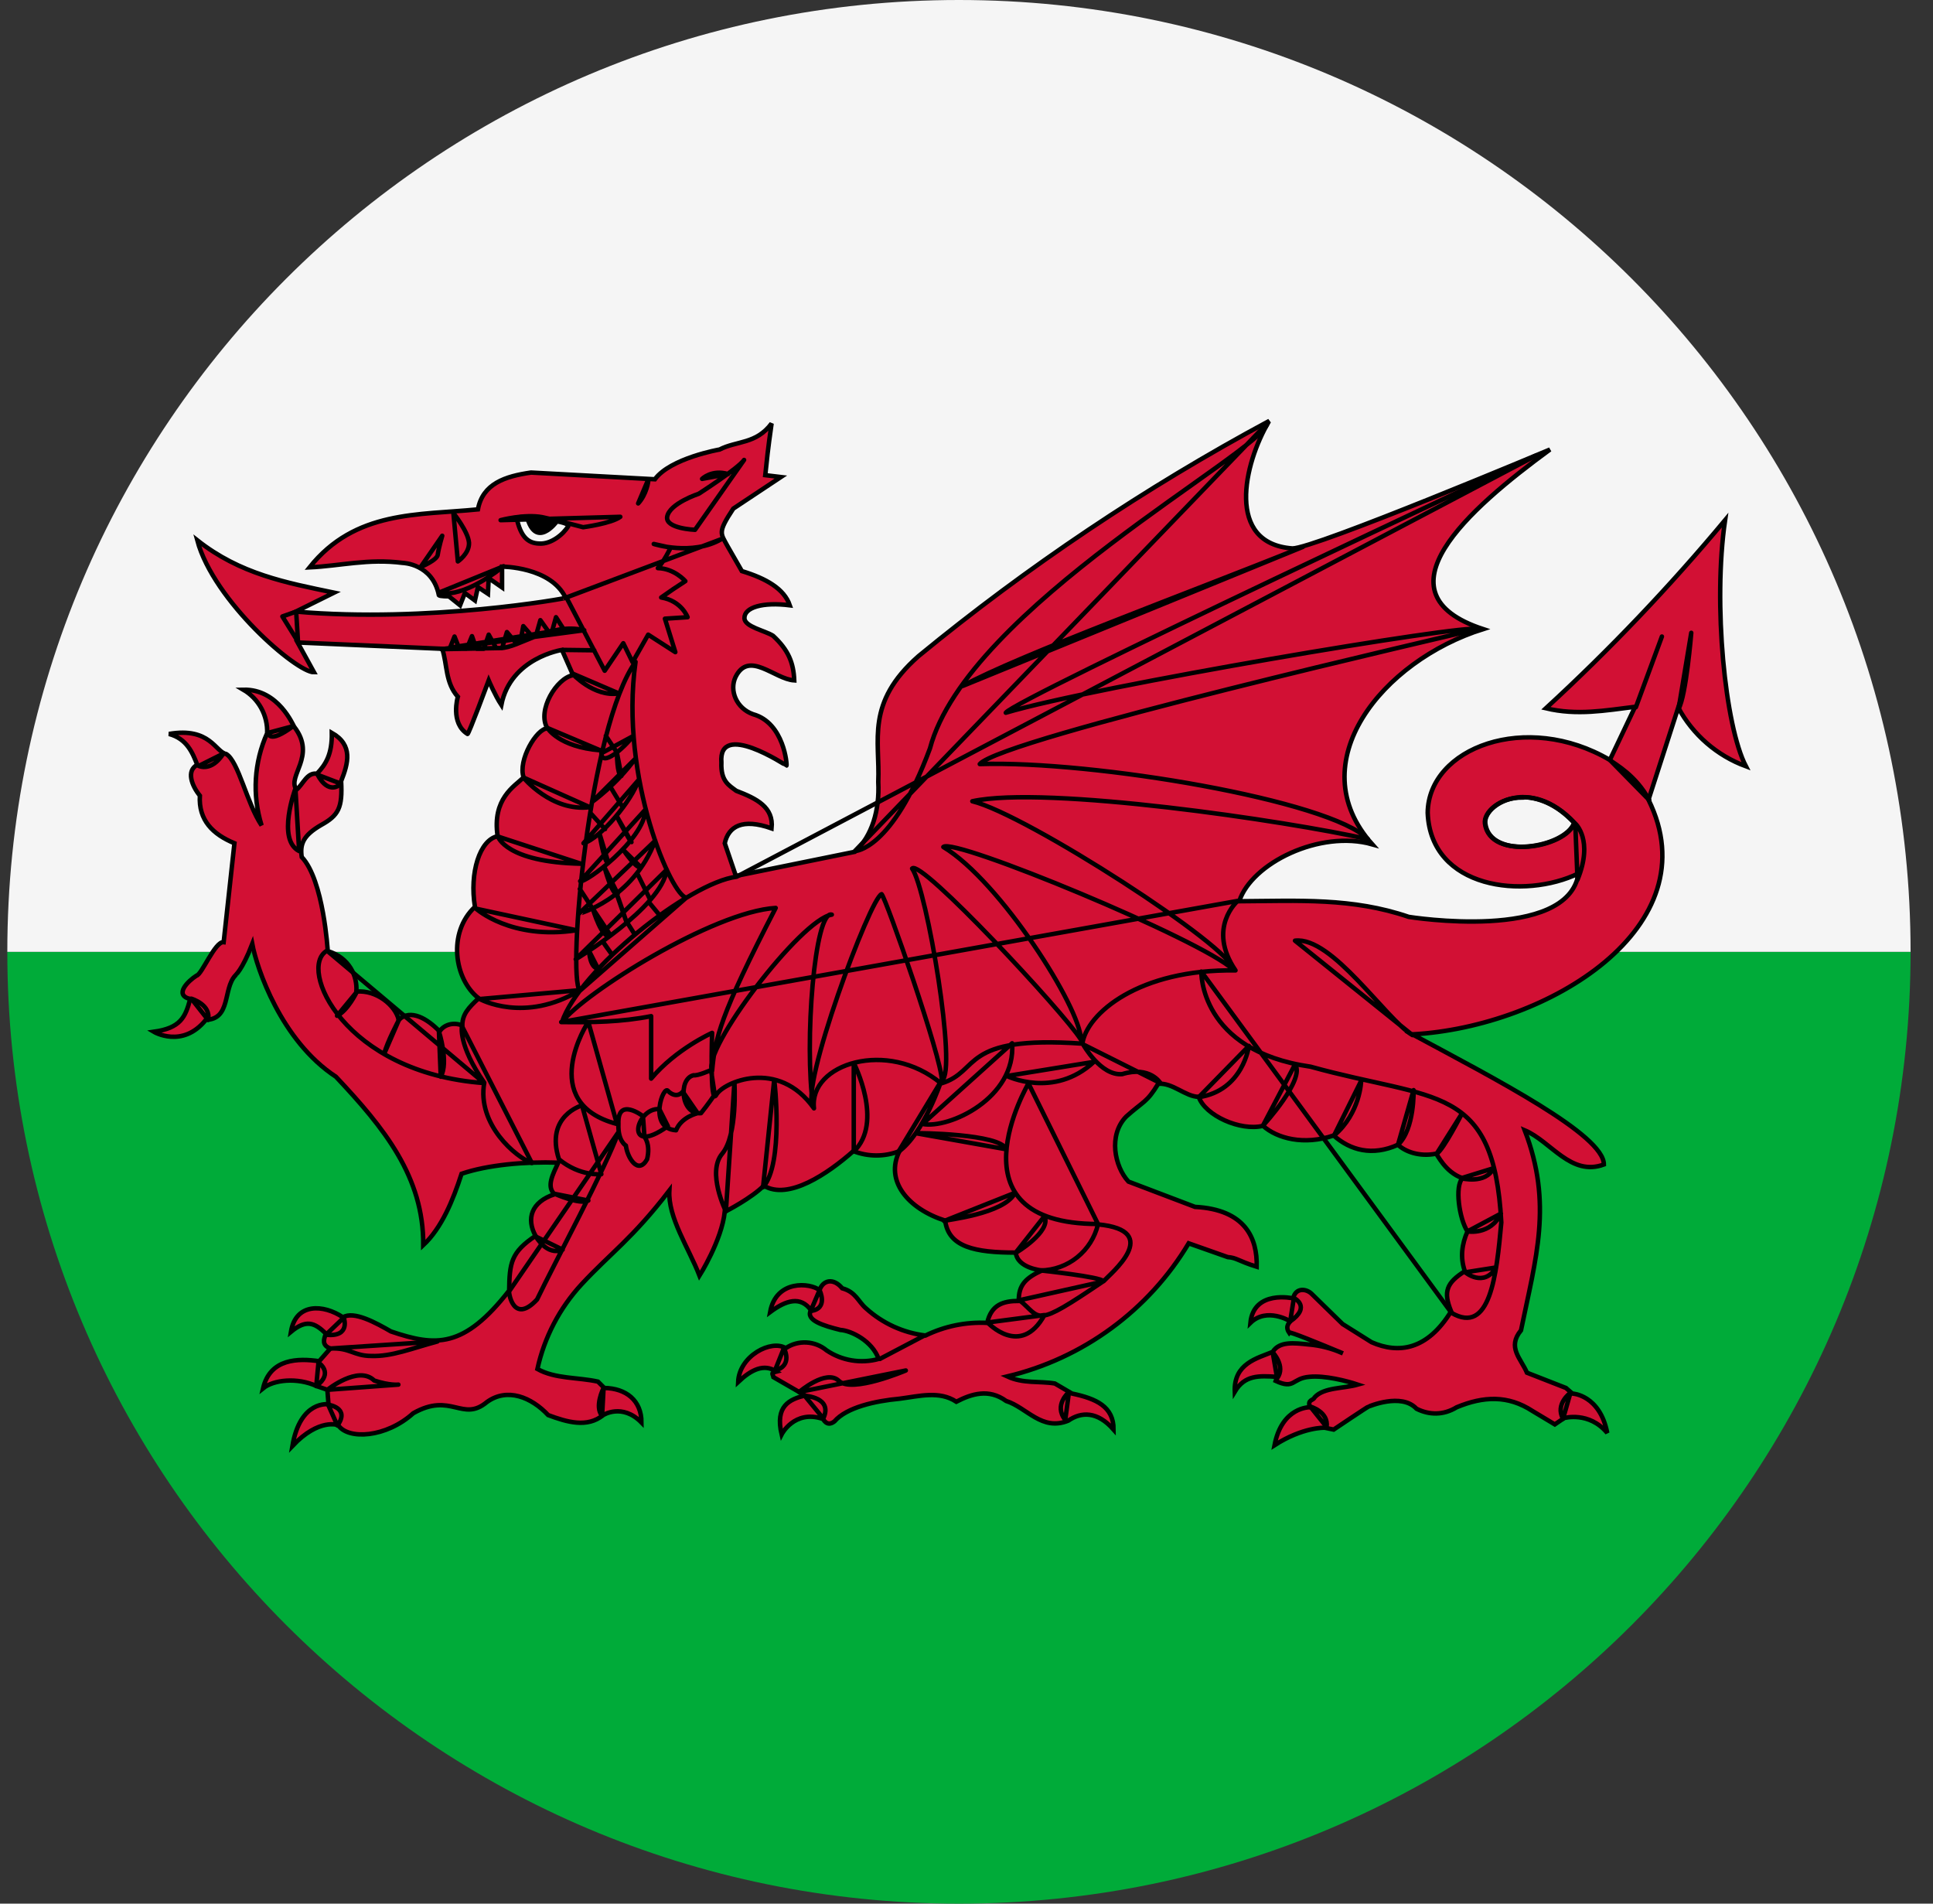 <svg width="65" height="64" viewBox="0 0 65 64" fill="none" xmlns="http://www.w3.org/2000/svg">
<rect x="0" y="0" width="65" height="64" fill="#333333" stroke="none"/>
<g id="Rounded=Wales (GB-WLS)">
<g clip-path="url(#clip0_2909_185486)">
<path id="Vector" d="M0.246 32H64.246V64H0.246V32Z" fill="#00AB39"/>
<path id="Vector_2" d="M0.246 0H64.246V32H0.246V0Z" fill="#F5F5F5"/>
<g id="Group">
<path id="Vector_3" d="M42.683 14.15C38.503 16.398 34.551 19.049 30.883 22.062C29.096 23.637 29.596 24.887 29.533 26.288C29.583 27.238 29.321 28.113 28.746 28.637L24.746 29.45L24.371 28.35C24.496 27.788 24.958 27.5 25.946 27.85C26.021 27.137 25.446 26.85 24.758 26.587C24.508 26.4 24.233 26.262 24.258 25.637C24.146 24.212 26.433 25.738 26.446 25.738C26.471 25.738 26.371 24.3 25.321 24.012C24.758 23.812 24.521 23.212 24.733 22.762C25.183 21.85 26.046 22.837 26.708 22.875C26.683 22.275 26.508 21.85 25.996 21.375C25.721 21.2 25.046 21.075 25.033 20.788C25.021 20.413 25.658 20.238 26.558 20.35C26.371 19.8 25.771 19.45 24.946 19.2L24.458 18.35C24.233 17.925 24.121 17.913 24.658 17.1L26.258 16.038L25.733 15.975C25.796 15.4 25.808 15.2 25.946 14.238C25.421 14.938 24.783 14.812 24.196 15.113C24.196 15.113 22.546 15.4 22.021 16.113L17.858 15.887C16.983 16.012 16.233 16.262 16.071 17.125C14.071 17.325 11.946 17.15 10.408 19.075C11.458 19.025 12.371 18.775 13.546 18.925C13.546 18.925 14.546 18.95 14.758 20.012C14.783 20.05 15.096 20.05 15.096 20.05L15.471 20.35L15.633 19.938L15.971 20.188L16.071 19.738L16.408 19.962L16.433 19.438L16.883 19.75V19.05C16.883 19.05 18.521 19.05 19.021 20.1C19.046 20.113 14.421 20.95 9.946 20.562L11.233 19.925C9.608 19.587 8.071 19.3 6.633 18.163C7.183 20.212 9.983 22.613 10.558 22.6L10.008 21.6L14.871 21.812C15.046 22.35 14.971 22.95 15.396 23.425C15.396 23.425 15.133 24.312 15.721 24.675C15.746 24.725 16.433 22.875 16.433 22.875C16.433 22.875 16.646 23.375 16.858 23.7C17.171 22.113 18.896 21.85 18.896 21.85L19.271 22.7C18.721 22.788 18.046 23.887 18.408 24.488C18.046 24.488 17.408 25.562 17.608 26.137C17.296 26.438 16.546 26.85 16.733 28.113C16.133 28.238 15.783 29.337 15.971 30.488C15.046 31.35 15.271 32.925 16.096 33.562C15.758 33.875 15.546 34.1 15.546 34.475C15.221 34.35 14.921 34.462 14.783 34.675C14.383 34.263 13.808 33.9 13.408 34.288C13.296 33.8 12.658 33.275 11.983 33.337C12.021 32.825 11.758 32.2 11.021 31.975C11.021 31.975 10.883 29.587 10.146 28.812C10.083 28.375 10.196 28.087 10.796 27.738C11.383 27.413 11.521 27.163 11.471 26.262C11.708 25.663 11.883 25.05 11.158 24.637C11.171 25.35 10.958 25.7 10.658 26.012C10.321 25.962 10.196 26.363 9.971 26.55C9.633 26.1 10.658 25.425 9.896 24.438C9.858 24.4 9.371 23.163 8.183 23.188C8.436 23.336 8.644 23.551 8.785 23.808C8.926 24.066 8.995 24.357 8.983 24.65C8.544 25.626 8.477 26.729 8.796 27.75C8.296 27 8.021 25.6 7.608 25.35C7.246 25.288 7.071 24.438 5.683 24.675C6.283 24.837 6.471 25.3 6.633 25.712C6.258 25.913 6.446 26.413 6.721 26.75C6.671 27.575 7.158 28.05 7.883 28.35L7.521 31.675C7.233 31.637 6.783 32.775 6.608 32.8C6.333 32.975 5.833 33.45 6.396 33.587C6.233 34.2 6.071 34.562 5.171 34.688C5.171 34.688 6.133 35.263 6.921 34.288C7.771 34.263 7.496 33.25 7.908 32.8C7.908 32.788 8.133 32.638 8.483 31.738C8.633 32.538 9.446 34.987 11.296 36.2C12.921 37.925 14.246 39.562 14.233 41.862C14.858 41.275 15.233 40.35 15.521 39.462C16.396 39.163 17.646 39.05 18.771 39.087C18.583 39.5 18.371 39.888 18.646 40.15C17.858 40.413 17.696 40.975 18.008 41.55C17.183 42.1 17.133 42.462 17.121 43.388C15.596 45.337 14.658 45.275 13.146 44.763C12.646 44.475 11.896 44.062 11.533 44.288C10.883 43.85 9.946 43.788 9.783 44.775C10.283 44.362 10.571 44.45 10.958 44.837C10.883 45.038 10.821 45.225 11.108 45.337L10.733 45.763C10.033 45.663 9.083 45.663 8.846 46.675C9.196 46.388 9.996 46.3 10.646 46.6L11.008 46.725L11.046 47.212C11.046 47.212 10.096 47.062 9.833 48.612C10.733 47.663 11.371 47.913 11.371 47.913C11.708 48.413 12.983 48.337 13.896 47.513C15.171 46.788 15.546 47.825 16.371 47.138C17.058 46.638 17.871 46.975 18.433 47.575C19.071 47.812 19.746 48.013 20.283 47.575C20.283 47.575 20.921 47.163 21.571 47.825C21.571 47.075 21.046 46.675 20.321 46.663L20.108 46.45C19.433 46.3 18.671 46.362 18.071 46.025C18.304 44.959 18.818 43.976 19.558 43.175C20.533 42.125 21.258 41.65 22.508 40.025C22.458 40.938 23.158 41.95 23.521 42.888C23.521 42.888 24.271 41.7 24.371 40.737C24.396 40.737 25.296 40.263 25.683 39.862C26.508 40.362 27.833 39.462 28.696 38.7C29.194 38.895 29.748 38.895 30.246 38.7C29.746 39.7 30.533 40.638 31.783 41.038C31.896 41.925 32.783 42.112 34.158 42.112C34.208 42.638 35.033 42.712 35.033 42.712C34.508 42.962 34.246 43.188 34.258 43.737C33.733 43.737 33.333 43.862 33.196 44.475C32.48 44.439 31.766 44.586 31.121 44.9C30.376 44.81 29.677 44.491 29.121 43.987C28.858 43.763 28.783 43.438 28.321 43.312C28.021 42.95 27.671 43.038 27.558 43.375C27.246 43.125 26.096 43.013 25.896 44.112C26.433 43.712 26.921 43.562 27.271 44.05C27.071 44.388 27.708 44.575 28.258 44.712C28.633 44.737 29.333 45.087 29.546 45.688C29.251 45.768 28.942 45.785 28.64 45.735C28.337 45.685 28.05 45.571 27.796 45.4C27.605 45.241 27.369 45.148 27.121 45.134C26.873 45.12 26.628 45.187 26.421 45.325C25.946 45.025 24.858 45.575 24.821 46.462C25.271 46.038 25.696 45.837 26.108 46.112C25.908 46.163 25.983 46.175 26.008 46.3L27.071 46.913C26.546 47.05 26.058 47.263 26.283 48.225C26.283 48.225 26.708 47.388 27.658 47.7C27.683 47.675 27.783 48 28.058 47.788C28.471 47.312 29.433 47.1 30.246 47.025C30.921 46.938 31.583 46.75 32.158 47.125C32.671 46.862 33.246 46.675 33.833 47.1C34.533 47.325 35.033 48.125 35.921 47.763C36.358 47.462 36.896 47.438 37.446 48.062C37.446 47.288 36.871 47.025 36.046 46.85L35.471 46.513C34.946 46.425 34.408 46.525 33.871 46.275C35.135 45.973 36.325 45.422 37.373 44.653C38.42 43.885 39.304 42.915 39.971 41.8L41.283 42.263C41.596 42.288 41.621 42.388 42.258 42.587C42.283 41.638 41.883 40.663 40.183 40.575L37.946 39.725C37.483 39.225 37.258 38.163 37.871 37.538C38.458 37.013 38.558 37.075 38.946 36.438C39.421 36.388 39.871 36.875 40.308 36.875C40.521 37.5 41.708 38.038 42.471 37.85C42.946 38.275 43.846 38.513 44.846 38.175C45.408 38.675 46.146 38.875 47.008 38.487C47.246 38.712 47.721 38.9 48.283 38.788C48.333 38.788 48.571 39.4 49.183 39.612C48.908 39.862 49.071 40.987 49.346 41.4C49.158 41.825 49.096 42.275 49.258 42.737C48.646 43.125 48.521 43.425 48.796 44.087C47.996 45.388 47.033 45.525 46.121 45.125L45.146 44.513L44.108 43.5C43.933 43.325 43.571 43.275 43.483 43.65C43.483 43.65 42.158 43.35 42.046 44.475C42.596 43.938 43.383 44.413 43.383 44.425C43.383 44.45 43.196 44.575 43.346 44.8C43.371 44.763 44.321 45.15 45.158 45.5C44.791 45.335 44.398 45.233 43.996 45.2C43.521 45.15 43.021 45.087 42.796 45.45C42.283 45.663 41.483 45.837 41.521 46.788C41.858 46.225 42.333 46.25 42.933 46.288C42.933 46.337 42.908 46.388 42.896 46.425C43.546 46.725 43.433 46.337 44.033 46.288C44.546 46.237 45.283 46.425 45.658 46.55C45.171 46.688 44.521 46.638 44.208 46.975C44.158 47.1 43.958 47.038 44.046 47.312C44.046 47.312 43.108 47.288 42.858 48.587C43.808 47.975 44.533 48 44.546 48L44.846 48.062C44.846 48.062 45.996 47.288 46.021 47.288C46.033 47.288 47.121 46.812 47.633 47.362C48.058 47.575 48.533 47.587 48.983 47.312C49.883 46.938 50.708 46.9 51.533 47.438L52.283 47.888L52.596 47.675C52.596 47.675 53.433 47.438 54.046 48.175C53.796 46.888 52.871 46.85 52.871 46.85L52.658 46.663L51.346 46.15C51.146 45.675 50.671 45.3 51.146 44.725C51.646 42.288 52.221 40.475 51.271 38C52.158 38.375 52.821 39.562 53.933 39.15C53.933 38.15 50.283 36.275 47.496 34.775C52.058 34.525 57.546 31.163 55.433 26.887L56.433 23.788C56.925 24.701 57.734 25.404 58.708 25.762C58.008 24.413 57.596 20.312 58.008 17.488C56.142 19.726 54.129 21.839 51.983 23.812C53.033 24.062 53.971 23.887 54.983 23.762L54.133 25.55C51.321 23.9 48.033 25.137 48.008 27.325C48.108 29.887 51.258 30.25 53.083 29.363C52.721 31.688 47.371 30.825 47.371 30.825C45.471 30.175 43.658 30.288 41.671 30.3C42.083 29.025 44.383 27.887 46.146 28.387C43.683 25.637 46.496 22.212 49.871 21.15C46.183 19.938 49.371 17.125 52.121 15.113C52.121 15.113 44.183 18.45 43.458 18.438C41.208 18.275 41.821 15.6 42.671 14.162L42.683 14.15ZM17.746 17.375C17.933 17.375 18.146 17.4 18.321 17.438C18.683 17.525 19.121 17.575 19.108 17.688C18.946 17.962 18.533 18.3 18.133 18.275C17.733 18.262 17.508 18.025 17.371 17.413C17.408 17.387 17.558 17.375 17.746 17.375V17.375ZM51.183 26.8C51.696 26.8 52.321 27.012 52.933 27.663C52.633 28.5 50.096 28.938 49.933 27.688C49.883 27.312 50.421 26.812 51.183 26.812V26.8Z" fill="#D21034" stroke="black" stroke-width="0.15"/>
<path id="Vector_4" d="M20.371 24.738L20.746 25.3L20.371 24.738ZM20.746 25.312C20.746 25.312 20.746 26.062 20.896 26.087L20.746 25.312ZM20.546 26.488L20.946 27.15L20.546 26.488ZM19.846 27.325L20.346 27.875L19.846 27.325ZM20.746 27.45C20.746 27.475 21.196 28.312 21.234 28.312L20.746 27.45ZM20.159 28.025C20.159 28.025 20.321 29.05 20.459 29.012L20.159 28.025ZM19.496 29.887L19.946 30.575L19.496 29.887ZM20.334 29.175C20.334 29.175 20.584 30.137 20.771 30.05L20.334 29.175ZM20.971 28.587C20.984 28.613 21.421 29.238 21.546 29.15L20.971 28.587ZM21.446 29.4L21.859 30.238L21.446 29.4ZM20.734 30.05C20.759 30.075 21.084 31.05 21.084 31.05L20.734 30.05ZM19.934 30.55C19.934 30.55 20.246 31.625 20.534 31.45L19.934 30.55ZM19.809 31.975C19.809 31.975 19.834 32.538 20.109 32.562L19.809 31.975ZM20.296 31.688C20.296 31.712 20.584 32.1 20.584 32.1L20.296 31.688ZM21.096 31.025L21.334 31.4L21.096 31.025ZM21.834 30.35L22.196 30.788L21.834 30.35ZM20.221 25.325C20.234 25.8 20.984 25.15 21.284 24.75L20.221 25.325ZM19.909 26.962C19.909 26.962 20.721 26.387 21.359 25.512L19.909 26.962ZM19.621 28.35C20.196 28.188 21.259 26.9 21.471 26.225L19.621 28.35ZM19.509 29.625C19.671 29.7 21.659 28.262 21.709 27.212L19.509 29.625ZM19.459 30.725C19.459 30.712 21.271 30.262 22.034 28.262L19.459 30.725ZM19.359 32.25C19.359 32.25 22.259 30.512 22.421 29.238L19.359 32.25ZM41.996 35.163C41.996 35.163 41.809 36.663 40.309 36.888L41.996 35.163ZM42.471 37.837C42.496 37.825 43.909 36.263 43.546 35.788L42.471 37.837ZM45.771 36.337C45.771 36.337 45.746 37.425 44.859 38.175L45.771 36.337ZM47.534 36.65C47.534 36.65 47.571 37.962 47.009 38.487L47.534 36.65ZM49.159 37.438C49.159 37.438 48.534 38.663 48.309 38.788L49.159 37.438ZM49.134 39.612C49.134 39.612 49.959 39.825 50.221 39.275L49.134 39.612ZM49.346 41.4C49.346 41.4 50.121 41.538 50.471 40.8L49.346 41.4ZM49.271 42.775C49.271 42.775 49.896 43.3 50.309 42.612L49.271 42.775ZM40.396 32.663C40.396 32.663 40.321 35.325 44.071 35.862C48.259 37.025 50.234 36.413 50.484 41.1C50.321 42.888 50.109 44.9 48.809 44.138L40.396 32.663ZM36.421 35.112C36.421 35.112 37.009 36.175 37.734 36.112C38.671 35.825 39.021 36.413 39.021 36.413L36.421 35.112ZM33.859 36.175C33.859 36.175 35.434 36.95 36.784 35.7L33.859 36.175ZM34.034 35.075C34.171 36.913 31.909 37.962 31.021 37.788L34.034 35.075ZM34.146 42.125C34.159 42.125 35.371 41.4 35.121 40.888L34.146 42.125ZM31.746 41.05C31.771 41.013 33.771 40.825 34.134 40.1L31.746 41.05ZM30.809 38.1C30.809 38.087 33.646 38.112 33.834 38.638L30.809 38.1ZM34.584 36.425C34.584 36.425 31.809 41.15 36.921 41.15L34.584 36.425ZM31.646 36.35C31.646 36.35 31.059 38.125 30.209 38.725L31.646 36.35ZM28.709 35.737C28.709 35.737 29.734 37.737 28.709 38.712V35.737ZM26.034 36.3C26.046 36.337 26.359 39.125 25.659 39.913L26.034 36.3ZM24.696 36.388C24.696 36.388 24.809 38.163 24.284 38.788C23.759 39.413 24.409 40.725 24.409 40.725L24.696 36.388ZM18.021 41.575C18.021 41.575 18.396 42.237 18.921 42.013L18.021 41.575ZM18.659 40.138C18.659 40.138 19.496 40.513 19.784 40.362L18.659 40.138ZM19.571 37.163C19.571 37.163 18.321 37.513 18.796 38.975C19.509 39.562 20.221 39.475 20.221 39.475L19.571 37.163ZM17.121 43.413C17.096 43.413 17.246 44.562 18.059 43.688C18.621 42.513 20.396 39.212 20.796 38.062L17.121 43.413ZM21.621 37.525C21.621 37.525 20.759 36.862 20.796 37.788C20.771 38.362 21.046 38.513 21.046 38.513C21.096 38.925 21.459 39.513 21.759 38.975C21.884 38.462 21.671 38.225 21.671 38.225L21.621 37.525ZM22.171 37.288C21.384 37.225 20.971 38.925 22.459 37.862L22.171 37.288ZM22.959 36.7C22.959 36.7 22.771 36.962 22.471 36.688C22.321 36.413 21.759 37.938 22.734 38C22.909 37.55 23.459 37.425 23.459 37.425L22.959 36.7ZM23.909 35.975C23.909 35.975 23.471 36.175 23.321 36.15C22.796 36.275 22.896 37.487 23.571 37.425C23.784 37.163 24.034 36.8 24.034 36.8L23.909 35.975ZM19.784 34.362C19.759 34.362 18.034 37.075 20.746 37.788L19.784 34.362ZM41.621 30.288C41.621 30.288 40.571 31.188 41.546 32.625C38.296 32.575 36.546 34.075 36.396 35.087C32.246 34.8 32.996 36.025 31.646 36.425C29.846 34.925 27.196 35.763 27.371 37.263C26.171 35.562 24.309 36.388 24.084 36.812C23.859 37.225 23.946 34.725 23.946 34.725C23.946 34.725 22.734 35.263 21.896 36.263V34.163C20.896 34.362 19.909 34.375 18.871 34.362L41.621 30.288ZM16.134 33.587C16.134 33.587 17.634 34.425 19.509 33.288L16.134 33.587ZM16.009 30.55C16.009 30.55 17.184 31.613 19.384 31.275L16.009 30.55ZM16.746 28.125C16.746 28.125 17.009 28.988 19.534 29.038L16.746 28.125ZM17.596 26.137C17.596 26.137 18.546 27.3 19.834 27.137L17.596 26.137ZM18.409 24.475C18.409 24.475 18.784 25.113 20.184 25.225L18.409 24.475ZM19.234 22.637C19.234 22.637 19.971 23.45 20.809 23.312L19.234 22.637ZM23.609 16.1C23.609 16.1 23.934 15.775 24.484 15.938L23.609 16.1ZM23.371 17.812C23.371 17.812 22.371 17.775 22.434 17.375C22.509 16.925 23.496 16.6 23.496 16.6C23.496 16.6 24.821 15.75 25.021 15.463L23.371 17.812ZM19.046 20.087L20.334 22.55L20.959 21.625L21.271 22.262L21.796 21.337L22.709 21.925L22.359 20.8L23.121 20.75C23.121 20.75 22.921 20.2 22.234 20.087C22.5 19.897 22.771 19.714 23.046 19.538C23.046 19.538 22.684 19.113 22.121 19.1C22.309 18.9 22.559 18.413 22.546 18.413L21.984 18.288C21.984 18.288 23.271 18.7 24.259 18.125L19.046 20.087ZM21.796 16.125C21.821 16.15 21.734 16.637 21.459 16.925L21.796 16.125ZM16.834 17.488C16.834 17.488 17.634 17.275 18.234 17.387C18.821 17.512 19.609 17.725 19.609 17.725C19.609 17.725 20.559 17.6 20.859 17.375L16.834 17.488ZM14.871 18.012C14.871 18.012 14.759 18.387 14.721 18.637C14.721 18.825 14.146 19.062 14.146 19.062L14.871 18.012ZM15.246 17.25C15.246 17.25 15.746 17.875 15.771 18.25C15.784 18.613 15.396 18.875 15.396 18.875L15.246 17.25ZM10.021 21.575L9.496 20.725L9.959 20.562L10.021 21.575ZM19.496 33.312C19.071 32.763 19.809 24.438 21.371 22.25C20.821 26.175 22.621 30.188 23.084 30.175L19.496 33.312ZM14.759 19.925C14.759 19.925 15.459 20.2 16.934 19.038L14.759 19.925ZM18.934 21.85L19.984 21.863L18.934 21.85ZM51.659 15.312C51.659 15.312 34.071 23.538 33.821 23.962C36.784 23.075 49.371 20.962 49.684 21.15C48.934 21.337 33.659 24.837 32.946 25.688C36.759 25.562 44.746 26.913 45.996 28.212C43.284 27.6 35.171 26.4 32.696 26.938C34.509 27.375 41.471 31.875 41.471 32.6C40.421 31.6 32.046 28.137 31.721 28.475C33.634 29.625 36.346 33.9 36.346 34.95C35.784 34.05 30.946 28.85 30.671 29.2C31.171 29.9 32.196 36.038 31.671 36.325C31.671 35.575 29.796 30.212 29.646 30.062C29.271 30.163 26.871 36.612 27.346 37.212C27.034 35.062 27.396 30.575 27.971 30.75C26.934 30.9 23.584 35.312 23.946 36C24.046 34.913 24.196 34.175 26.084 30.525C23.984 30.65 19.634 33.388 18.896 34.362C19.484 32.612 23.171 29.675 24.771 29.475L51.659 15.312ZM32.371 23.062C34.234 22.038 39.971 19.938 43.809 18.387L32.371 23.062ZM28.746 28.613C28.746 28.613 29.996 28.6 31.271 25.163C32.521 20.45 42.421 15.213 42.621 14.225L28.746 28.613ZM11.996 33.35C11.996 33.35 11.696 33.975 11.334 34.15L11.996 33.35ZM13.409 34.3C13.409 34.3 13.009 35.05 12.921 35.425L13.409 34.3ZM14.759 34.675C14.759 34.675 15.096 35.712 14.821 36.2L14.759 34.675ZM10.996 31.962C9.996 32.525 11.559 36.075 16.284 36.413L10.996 31.962ZM15.534 34.5C15.534 34.5 15.396 35.125 16.284 36.4C16.034 37.812 17.359 38.913 17.884 39.1L15.534 34.5ZM15.134 21.775L15.284 21.4L15.446 21.812H15.696L15.871 21.387L16.021 21.812H16.271L16.434 21.337L16.684 21.788H16.884L17.046 21.25L17.371 21.637L17.496 21.587L17.596 21.05L17.921 21.425L18.021 21.375L18.171 20.85L18.446 21.238L18.571 21.2L18.696 20.75L18.959 21.163L15.134 21.775ZM14.846 21.825L16.821 21.788C17.446 21.788 18.484 20.913 19.646 21.188L14.846 21.825ZM10.684 26.05C10.684 26.05 11.009 26.75 11.471 26.35L10.684 26.05ZM9.934 26.512C9.934 26.512 9.296 28.225 10.059 28.613L9.934 26.512ZM9.021 24.637C9.021 24.637 9.021 25.038 9.859 24.413L9.021 24.637ZM6.434 33.575C6.434 33.575 7.109 33.775 6.996 34.288L6.434 33.575ZM6.684 25.75C6.684 25.75 7.109 25.962 7.509 25.337L6.684 25.75ZM11.109 45.337C11.759 45.3 11.896 45.587 12.484 45.587C13.171 45.612 13.834 45.337 14.709 45.1L11.109 45.337ZM20.296 46.675C20.284 46.675 19.984 47.3 20.246 47.6L20.296 46.675ZM11.009 46.725C11.009 46.725 12.046 45.888 12.584 46.413C13.109 46.587 13.396 46.55 13.396 46.55L11.009 46.725ZM11.559 44.3C11.559 44.3 11.809 44.962 10.959 44.875L11.559 44.3ZM10.709 45.812C10.709 45.812 11.246 46.15 10.634 46.6L10.709 45.812ZM11.034 47.225C11.034 47.225 11.784 47.325 11.346 47.925L11.034 47.225ZM34.996 42.712C34.996 42.712 37.009 42.925 37.109 43.075C37.334 42.825 39.134 41.375 36.921 41.163C36.818 41.598 36.573 41.987 36.224 42.268C35.876 42.548 35.444 42.705 34.996 42.712V42.712ZM34.284 43.712C35.034 44.325 34.721 44.688 37.084 43.087L34.284 43.712ZM33.209 44.462C33.209 44.462 34.321 45.663 35.121 44.212L33.209 44.462ZM31.084 44.9L29.584 45.688L31.084 44.9ZM26.871 46.8C26.871 46.8 27.784 46.013 28.209 46.425C28.646 46.85 30.459 46.075 30.459 46.075L26.871 46.8ZM27.559 43.375C27.559 43.375 27.871 44 27.259 44.075L27.559 43.375ZM26.359 45.325C26.359 45.325 26.684 45.913 26.059 46.075L26.359 45.325ZM27.059 46.925C27.059 46.925 28.021 46.975 27.684 47.688L27.059 46.925ZM35.946 46.8C35.946 46.8 35.421 47.237 35.821 47.737L35.946 46.8ZM43.509 43.638C43.509 43.638 44.109 43.925 43.384 44.425L43.509 43.638ZM42.796 45.462C42.796 45.462 43.246 45.938 42.946 46.337L42.796 45.462ZM44.059 47.288C44.059 47.288 44.684 47.462 44.609 47.975L44.059 47.288ZM52.809 46.825C52.809 46.825 52.284 47.2 52.559 47.7L52.809 46.825ZM43.546 31.625C44.796 31.475 46.584 34.25 47.496 34.8L43.546 31.625ZM52.971 27.688C52.971 27.688 53.596 28.238 53.046 29.575L52.971 27.688ZM54.146 25.562C54.321 25.7 55.009 26.062 55.459 26.9L54.146 25.562ZM55.884 21.4L55.009 23.775L55.884 21.4ZM56.871 21.275C56.871 21.275 56.696 23.4 56.446 23.825L56.871 21.275ZM52.946 27.663C52.659 28.512 50.109 28.938 49.946 27.688C49.859 27.062 51.446 26.062 52.946 27.663Z" stroke="black" stroke-width="0.15" stroke-linejoin="round"/>
<path id="Vector_5" d="M17.721 17.375L18.708 17.55C18.708 17.55 18.021 18.475 17.721 17.375Z" fill="black" stroke="black" stroke-width="0.15" stroke-linejoin="round"/>
</g>
</g>
</g>
<defs>
<clipPath id="clip0_2909_185486">
<path d="M0.246 32C0.246 14.327 14.573 0 32.246 0V0C49.919 0 64.246 14.327 64.246 32V32C64.246 49.673 49.919 64 32.246 64V64C14.573 64 0.246 49.673 0.246 32V32Z" fill="white"/>
</clipPath>
</defs>
</svg>
